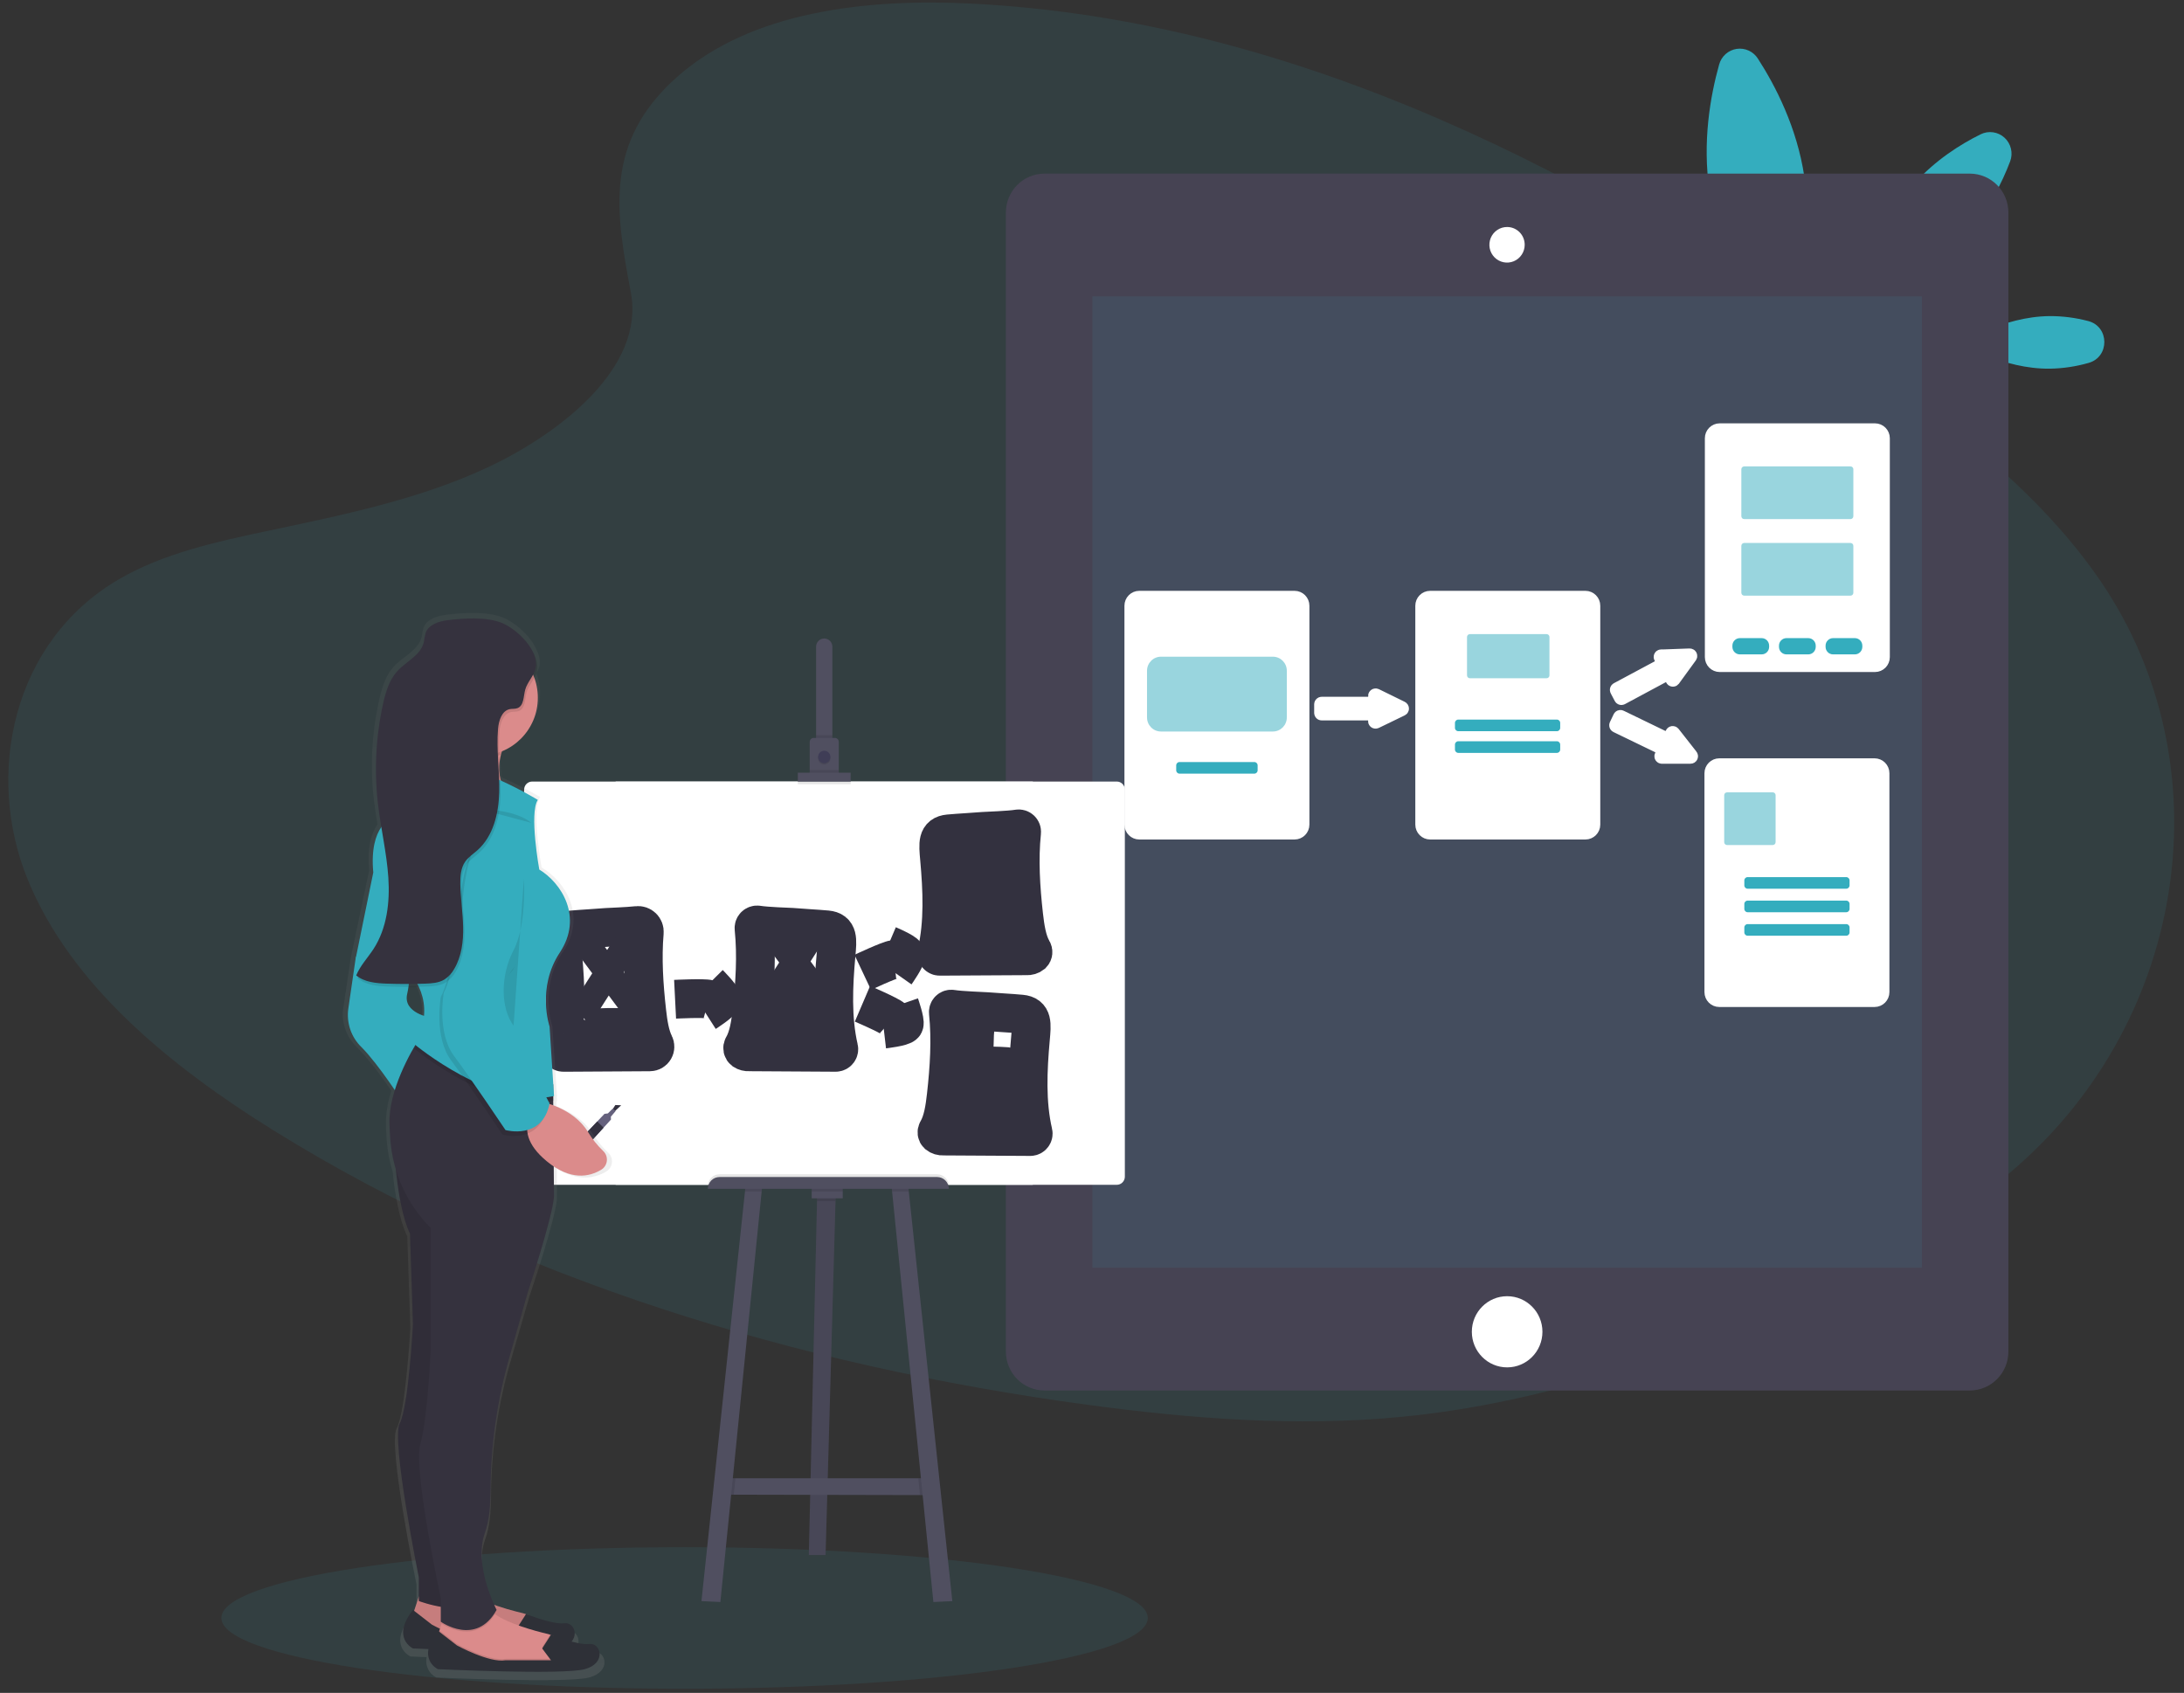 <svg width="169" height="131" viewBox="0 0 169 131" fill="none" xmlns="http://www.w3.org/2000/svg">
<rect x="0" y="0" width="169" height="131" fill="#333333" stroke="none"/>
<path opacity="0.1" d="M52.974 130.679C72.77 130.679 88.819 128.227 88.819 125.202C88.819 122.178 72.77 119.726 52.974 119.726C33.178 119.726 17.129 122.178 17.129 125.202C17.129 128.227 33.178 130.679 52.974 130.679Z" fill="#34ADBE"/>
<path opacity="0.1" d="M52.395 5.954C58.08 0.903 67.006 -0.131 75.131 0.277C100.65 1.542 123.682 13.815 143.612 27.7C150.826 32.728 157.929 38.144 162.611 45.068C172.143 59.158 169.315 78.68 156.06 90.288C151.551 94.243 146.084 97.266 140.473 99.95C130.494 104.722 119.727 108.553 108.401 109.644C100.325 110.421 92.15 109.788 84.121 108.703C61.687 105.673 39.667 98.967 21.212 87.501C13.118 82.477 5.489 76.218 2.152 68.081C-1.185 59.943 0.944 49.632 9.216 44.817C12.635 42.824 16.722 41.926 20.723 41.079C26.609 39.836 32.598 38.61 37.913 36.083C43.402 33.471 49.903 28.421 48.816 22.643C47.649 16.441 46.711 10.996 52.395 5.954Z" fill="#34ADBE"/>
<path d="M139.62 13.656C140.64 20.435 137.801 26.491 137.801 26.491C137.801 26.491 133.308 21.557 132.285 14.778C131.713 10.975 132.355 7.403 133.028 4.996C133.113 4.684 133.286 4.403 133.526 4.187C133.766 3.972 134.063 3.832 134.381 3.783C134.699 3.735 135.024 3.781 135.317 3.915C135.609 4.049 135.857 4.266 136.03 4.54C137.383 6.633 139.048 9.854 139.62 13.656Z" fill="#34ADBE"/>
<path d="M158.591 24.461C159.602 24.456 160.609 24.585 161.587 24.843C163.234 25.269 163.259 27.619 161.622 28.082C160.65 28.361 159.646 28.511 158.635 28.529C154.933 28.57 151.91 26.568 151.91 26.568C151.91 26.568 154.889 24.502 158.591 24.461Z" fill="#34ADBE"/>
<path d="M148.181 14.154C144.735 17.971 144.006 22.959 144.006 22.959C144.006 22.959 148.863 21.758 152.307 17.939C153.904 16.17 154.918 14.149 155.546 12.491C155.665 12.177 155.687 11.835 155.61 11.508C155.533 11.181 155.36 10.885 155.114 10.658C154.868 10.432 154.56 10.285 154.23 10.238C153.9 10.19 153.563 10.244 153.264 10.392C151.676 11.178 149.777 12.385 148.181 14.154Z" fill="#34ADBE"/>
<path d="M152.423 13.435H80.824C79.174 13.435 77.836 14.783 77.836 16.447V104.588C77.836 106.252 79.174 107.6 80.824 107.6H152.423C154.074 107.6 155.411 106.252 155.411 104.588V16.447C155.411 14.783 154.074 13.435 152.423 13.435Z" fill="#464353"/>
<path opacity="0.1" d="M148.719 22.934H84.528V98.101H148.719V22.934Z" fill="#34ADBE"/>
<path d="M116.624 105.811C118.132 105.811 119.355 104.578 119.355 103.057C119.355 101.537 118.132 100.304 116.624 100.304C115.115 100.304 113.892 101.537 113.892 103.057C113.892 104.578 115.115 105.811 116.624 105.811Z" fill="white"/>
<path d="M116.624 20.243C116.368 20.243 116.119 20.167 115.907 20.024C115.695 19.881 115.529 19.678 115.431 19.44C115.334 19.202 115.308 18.941 115.358 18.689C115.408 18.436 115.531 18.204 115.711 18.023C115.892 17.841 116.122 17.717 116.372 17.667C116.622 17.616 116.882 17.642 117.117 17.741C117.353 17.839 117.555 18.006 117.697 18.22C117.838 18.434 117.914 18.685 117.914 18.942C117.913 19.287 117.777 19.617 117.535 19.861C117.293 20.105 116.966 20.242 116.624 20.243Z" fill="white"/>
<path d="M116.624 17.719C116.864 17.719 117.099 17.79 117.299 17.925C117.498 18.059 117.654 18.251 117.746 18.475C117.838 18.698 117.862 18.945 117.815 19.182C117.768 19.42 117.653 19.638 117.483 19.809C117.313 19.98 117.096 20.097 116.861 20.144C116.625 20.192 116.381 20.167 116.159 20.075C115.937 19.982 115.747 19.825 115.613 19.624C115.48 19.422 115.409 19.185 115.409 18.943C115.409 18.619 115.537 18.307 115.765 18.078C115.993 17.848 116.301 17.719 116.624 17.719ZM116.624 17.566C116.353 17.565 116.088 17.644 115.863 17.795C115.637 17.945 115.461 18.16 115.356 18.411C115.252 18.663 115.224 18.94 115.275 19.207C115.327 19.475 115.457 19.721 115.648 19.914C115.838 20.107 116.082 20.239 116.347 20.293C116.612 20.347 116.887 20.32 117.137 20.216C117.387 20.112 117.601 19.936 117.751 19.709C117.902 19.482 117.982 19.216 117.982 18.943C117.983 18.763 117.948 18.584 117.881 18.417C117.813 18.25 117.713 18.098 117.587 17.97C117.46 17.842 117.31 17.741 117.145 17.671C116.98 17.602 116.803 17.566 116.624 17.566Z" fill="white"/>
<path d="M100.174 46.22H88.159C87.801 46.22 87.51 46.513 87.51 46.874V63.809C87.51 64.171 87.801 64.463 88.159 64.463H100.174C100.533 64.463 100.823 64.171 100.823 63.809V46.874C100.823 46.513 100.533 46.22 100.174 46.22Z" fill="white" stroke="white" stroke-miterlimit="10"/>
<path opacity="0.5" d="M98.498 50.817H89.836C89.241 50.817 88.758 51.304 88.758 51.904V55.52C88.758 56.12 89.241 56.606 89.836 56.606H98.498C99.093 56.606 99.575 56.12 99.575 55.52V51.904C99.575 51.304 99.093 50.817 98.498 50.817Z" fill="#34ADBE"/>
<path d="M97.062 58.968H91.271C91.13 58.968 91.016 59.083 91.016 59.225V59.61C91.016 59.752 91.13 59.867 91.271 59.867H97.062C97.203 59.867 97.317 59.752 97.317 59.61V59.225C97.317 59.083 97.203 58.968 97.062 58.968Z" fill="#34ADBE"/>
<path d="M122.682 46.22H110.667C110.308 46.22 110.018 46.513 110.018 46.874V63.809C110.018 64.171 110.308 64.463 110.667 64.463H122.682C123.04 64.463 123.331 64.171 123.331 63.809V46.874C123.331 46.513 123.04 46.22 122.682 46.22Z" fill="white" stroke="white" stroke-miterlimit="10"/>
<path opacity="0.5" d="M119.678 49.07H113.74C113.618 49.07 113.519 49.17 113.519 49.292V52.262C113.519 52.385 113.618 52.484 113.74 52.484H119.678C119.8 52.484 119.899 52.385 119.899 52.262V49.292C119.899 49.17 119.8 49.07 119.678 49.07Z" fill="#34ADBE"/>
<path d="M120.475 55.683H112.841C112.701 55.683 112.586 55.798 112.586 55.94V56.325C112.586 56.467 112.701 56.582 112.841 56.582H120.475C120.616 56.582 120.73 56.467 120.73 56.325V55.94C120.73 55.798 120.616 55.683 120.475 55.683Z" fill="#34ADBE"/>
<path d="M120.475 57.36H112.841C112.701 57.36 112.586 57.475 112.586 57.617V58.002C112.586 58.144 112.701 58.26 112.841 58.26H120.475C120.616 58.26 120.73 58.144 120.73 58.002V57.617C120.73 57.475 120.616 57.36 120.475 57.36Z" fill="#34ADBE"/>
<path d="M145.088 33.259H133.073C132.715 33.259 132.424 33.552 132.424 33.913V50.848C132.424 51.21 132.715 51.503 133.073 51.503H145.088C145.447 51.503 145.737 51.21 145.737 50.848V33.913C145.737 33.552 145.447 33.259 145.088 33.259Z" fill="white" stroke="white" stroke-miterlimit="10"/>
<path opacity="0.5" d="M143.194 36.091H134.967C134.845 36.091 134.747 36.19 134.747 36.313V39.946C134.747 40.069 134.845 40.168 134.967 40.168H143.194C143.316 40.168 143.414 40.069 143.414 39.946V36.313C143.414 36.19 143.316 36.091 143.194 36.091Z" fill="#34ADBE"/>
<path opacity="0.5" d="M143.194 42.016H134.967C134.845 42.016 134.747 42.115 134.747 42.238V45.871C134.747 45.993 134.845 46.093 134.967 46.093H143.194C143.316 46.093 143.414 45.993 143.414 45.871V42.238C143.414 42.115 143.316 42.016 143.194 42.016Z" fill="#34ADBE"/>
<path d="M136.319 49.38H134.632C134.313 49.38 134.054 49.641 134.054 49.963V50.055C134.054 50.377 134.313 50.638 134.632 50.638H136.319C136.639 50.638 136.897 50.377 136.897 50.055V49.963C136.897 49.641 136.639 49.38 136.319 49.38Z" fill="#34ADBE"/>
<path d="M139.925 49.38H138.238C137.918 49.38 137.659 49.641 137.659 49.963V50.055C137.659 50.377 137.918 50.638 138.238 50.638H139.925C140.244 50.638 140.503 50.377 140.503 50.055V49.963C140.503 49.641 140.244 49.38 139.925 49.38Z" fill="#34ADBE"/>
<path d="M143.531 49.38H141.843C141.524 49.38 141.265 49.641 141.265 49.963V50.055C141.265 50.377 141.524 50.638 141.843 50.638H143.531C143.85 50.638 144.109 50.377 144.109 50.055V49.963C144.109 49.641 143.85 49.38 143.531 49.38Z" fill="#34ADBE"/>
<path d="M145.056 59.181H133.041C132.683 59.181 132.392 59.474 132.392 59.835V76.77C132.392 77.132 132.683 77.424 133.041 77.424H145.056C145.415 77.424 145.705 77.132 145.705 76.77V59.835C145.705 59.474 145.415 59.181 145.056 59.181Z" fill="white" stroke="white" stroke-miterlimit="10"/>
<path opacity="0.5" d="M137.178 61.313H133.64C133.519 61.313 133.42 61.413 133.42 61.536V65.168C133.42 65.291 133.519 65.391 133.64 65.391H137.178C137.3 65.391 137.398 65.291 137.398 65.168V61.536C137.398 61.413 137.3 61.313 137.178 61.313Z" fill="#34ADBE"/>
<path d="M142.866 67.873H135.233C135.092 67.873 134.978 67.988 134.978 68.13V68.515C134.978 68.657 135.092 68.772 135.233 68.772H142.866C143.007 68.772 143.121 68.657 143.121 68.515V68.13C143.121 67.988 143.007 67.873 142.866 67.873Z" fill="#34ADBE"/>
<path d="M142.866 69.691H135.233C135.092 69.691 134.978 69.806 134.978 69.948V70.333C134.978 70.475 135.092 70.591 135.233 70.591H142.866C143.007 70.591 143.121 70.475 143.121 70.333V69.948C143.121 69.806 143.007 69.691 142.866 69.691Z" fill="#34ADBE"/>
<path d="M142.866 71.51H135.233C135.092 71.51 134.978 71.625 134.978 71.767V72.152C134.978 72.294 135.092 72.409 135.233 72.409H142.866C143.007 72.409 143.121 72.294 143.121 72.152V71.767C143.121 71.625 143.007 71.51 142.866 71.51Z" fill="#34ADBE"/>
<path d="M108.483 54.906L108.279 55.005L106.628 55.805L106.477 55.877C106.467 55.882 106.456 55.884 106.445 55.885C106.434 55.885 106.423 55.883 106.412 55.879C106.402 55.875 106.393 55.868 106.385 55.86C106.377 55.852 106.371 55.843 106.367 55.833C106.365 55.823 106.365 55.812 106.367 55.802V55.329C106.367 55.308 106.358 55.287 106.343 55.272C106.328 55.257 106.308 55.248 106.287 55.248H102.274C102.252 55.248 102.232 55.24 102.217 55.225C102.201 55.21 102.193 55.189 102.192 55.168V54.5C102.193 54.478 102.201 54.458 102.217 54.443C102.232 54.428 102.252 54.419 102.274 54.419H106.291C106.313 54.419 106.333 54.41 106.348 54.395C106.363 54.379 106.371 54.359 106.371 54.337V53.853C106.37 53.843 106.37 53.833 106.371 53.823C106.375 53.813 106.382 53.803 106.39 53.796C106.398 53.788 106.407 53.782 106.417 53.778C106.428 53.774 106.439 53.772 106.45 53.773C106.461 53.773 106.471 53.776 106.481 53.78L106.632 53.852L108.279 54.66L108.483 54.76C108.496 54.767 108.508 54.777 108.516 54.79C108.524 54.803 108.529 54.818 108.529 54.833C108.529 54.849 108.524 54.864 108.516 54.876C108.508 54.889 108.496 54.9 108.483 54.906Z" fill="white" stroke="white" stroke-miterlimit="10"/>
<path d="M130.824 50.804L130.691 50.988L129.611 52.473L129.516 52.605C129.509 52.614 129.5 52.621 129.491 52.627C129.481 52.632 129.471 52.636 129.46 52.637C129.449 52.638 129.438 52.637 129.427 52.634C129.416 52.631 129.407 52.626 129.398 52.619C129.39 52.612 129.384 52.604 129.38 52.594L129.16 52.178C129.149 52.158 129.132 52.144 129.111 52.138C129.091 52.131 129.069 52.133 129.049 52.143L125.503 54.046C125.493 54.051 125.483 54.054 125.473 54.055C125.462 54.056 125.451 54.055 125.441 54.052C125.431 54.049 125.422 54.044 125.414 54.037C125.406 54.03 125.399 54.022 125.394 54.012L125.083 53.421C125.078 53.411 125.075 53.401 125.074 53.39C125.073 53.38 125.074 53.369 125.077 53.359C125.08 53.349 125.085 53.339 125.092 53.331C125.099 53.323 125.107 53.316 125.116 53.311L128.663 51.411C128.672 51.406 128.681 51.399 128.687 51.391C128.694 51.383 128.699 51.373 128.702 51.363C128.705 51.353 128.706 51.342 128.705 51.332C128.704 51.321 128.701 51.311 128.696 51.301L128.471 50.874C128.466 50.865 128.462 50.855 128.462 50.845C128.461 50.834 128.462 50.822 128.465 50.812C128.468 50.801 128.473 50.791 128.481 50.783C128.488 50.774 128.497 50.767 128.507 50.763C128.517 50.758 128.528 50.755 128.539 50.755H128.701L130.53 50.688L130.756 50.681C130.771 50.681 130.785 50.684 130.797 50.692C130.809 50.699 130.819 50.71 130.826 50.722C130.833 50.735 130.837 50.749 130.836 50.763C130.836 50.778 130.832 50.792 130.824 50.804Z" fill="white" stroke="white" stroke-miterlimit="10"/>
<path d="M130.812 58.601H130.587H128.76H128.598C128.587 58.601 128.576 58.599 128.566 58.595C128.556 58.59 128.547 58.584 128.539 58.575C128.532 58.567 128.526 58.558 128.522 58.547C128.519 58.537 128.517 58.526 128.518 58.514C128.518 58.504 128.521 58.495 128.526 58.486L128.728 58.058C128.732 58.048 128.735 58.038 128.736 58.028C128.736 58.017 128.735 58.006 128.731 57.996C128.728 57.986 128.722 57.977 128.715 57.969C128.708 57.961 128.7 57.955 128.69 57.95L125.068 56.197C125.049 56.188 125.034 56.171 125.027 56.151C125.02 56.13 125.021 56.108 125.03 56.088L125.317 55.487C125.321 55.477 125.328 55.468 125.335 55.461C125.343 55.454 125.352 55.449 125.362 55.445C125.372 55.441 125.383 55.44 125.394 55.441C125.404 55.441 125.415 55.444 125.424 55.449L129.046 57.203C129.066 57.212 129.088 57.213 129.108 57.206C129.128 57.199 129.145 57.184 129.155 57.165L129.363 56.728C129.369 56.716 129.378 56.705 129.389 56.697C129.4 56.689 129.413 56.684 129.426 56.682C129.44 56.681 129.453 56.683 129.466 56.688C129.478 56.694 129.489 56.702 129.498 56.713L129.599 56.84L130.735 58.288L130.876 58.467C130.886 58.479 130.893 58.494 130.895 58.51C130.897 58.525 130.894 58.541 130.888 58.555C130.881 58.57 130.87 58.582 130.857 58.59C130.843 58.598 130.828 58.602 130.812 58.601Z" fill="white" stroke="white" stroke-miterlimit="10"/>
<path d="M64.665 92.49L64.653 92.936L63.883 120.331H62.588L63.223 92.936L63.235 92.422L64.665 92.49Z" fill="#504F60"/>
<path opacity="0.1" d="M64.665 92.49L64.653 92.936L63.883 120.331H62.588L63.223 92.936L63.235 92.422L64.665 92.49Z" fill="black"/>
<path d="M72.158 115.696L71.189 115.693L56.783 115.662L56.017 115.661L56.424 114.391H72.055L72.158 115.696Z" fill="#504F60"/>
<path opacity="0.1" d="M64.665 92.49L64.653 92.936H63.223L63.235 92.422L64.665 92.49Z" fill="black"/>
<path d="M65.211 91.82H62.81V92.73H65.211V91.82Z" fill="#504F60"/>
<path opacity="0.1" d="M56.912 114.391L56.783 115.662L56.017 115.661L56.424 114.391H56.912Z" fill="black"/>
<path d="M58.979 91.804L58.938 92.198L55.743 123.968L54.279 123.899L57.647 92.198L57.684 91.837L58.979 91.804Z" fill="#504F60"/>
<path opacity="0.1" d="M72.158 115.696L71.189 115.693L71.058 114.391H72.055L72.158 115.696Z" fill="black"/>
<path d="M73.692 123.899L72.226 123.968L69.031 92.198L68.992 91.804L70.285 91.837L70.323 92.198L73.692 123.899Z" fill="#504F60"/>
<path d="M79.923 60.478H47.639V91.683H79.923V60.478Z" fill="white"/>
<path d="M86.419 60.478H41.181C40.836 60.478 40.557 60.76 40.557 61.107V91.054C40.557 91.401 40.836 91.683 41.181 91.683H86.419C86.763 91.683 87.042 91.401 87.042 91.054V61.107C87.042 60.76 86.763 60.478 86.419 60.478Z" fill="white"/>
<path d="M64.409 50.043V57.578H63.151V50.043C63.151 49.874 63.217 49.713 63.335 49.594C63.453 49.475 63.613 49.408 63.78 49.408C63.947 49.408 64.107 49.475 64.225 49.594C64.343 49.713 64.409 49.874 64.409 50.043Z" fill="#504F60"/>
<path opacity="0.1" d="M64.411 56.893H63.151V57.579H64.411V56.893Z" fill="black"/>
<path d="M64.905 57.406V59.895H62.657V57.406C62.657 57.325 62.689 57.248 62.746 57.191C62.802 57.134 62.879 57.102 62.959 57.102H64.594C64.634 57.1 64.674 57.107 64.712 57.122C64.75 57.137 64.784 57.159 64.813 57.188C64.842 57.216 64.865 57.25 64.881 57.287C64.897 57.325 64.905 57.365 64.905 57.406Z" fill="#504F60"/>
<path opacity="0.1" d="M63.78 59.157C64.044 59.157 64.257 58.942 64.257 58.676C64.257 58.41 64.044 58.195 63.78 58.195C63.517 58.195 63.303 58.41 63.303 58.676C63.303 58.942 63.517 59.157 63.78 59.157Z" fill="black"/>
<path d="M63.78 59.054C64.044 59.054 64.257 58.839 64.257 58.574C64.257 58.308 64.044 58.093 63.78 58.093C63.517 58.093 63.303 58.308 63.303 58.574C63.303 58.839 63.517 59.054 63.78 59.054Z" fill="#3F3D56"/>
<path opacity="0.1" d="M64.905 59.586H62.657V59.895H64.905V59.586Z" fill="black"/>
<path opacity="0.1" d="M65.824 60H61.737V60.686H65.824V60Z" fill="black"/>
<path d="M65.824 59.793H61.737V60.479H65.824V59.793Z" fill="#504F60"/>
<path opacity="0.1" d="M55.675 90.87H72.516C72.756 90.87 72.986 90.966 73.156 91.138C73.326 91.309 73.421 91.541 73.421 91.783H54.773C54.773 91.541 54.868 91.31 55.037 91.138C55.206 90.967 55.436 90.871 55.675 90.87Z" fill="black"/>
<path opacity="0.1" d="M57.684 91.837L58.979 91.804L58.938 92.198H57.647L57.684 91.837Z" fill="black"/>
<path opacity="0.1" d="M65.211 91.82H62.81V92.198H65.211V91.82Z" fill="black"/>
<path opacity="0.1" d="M70.323 92.198H69.031L68.992 91.804L70.285 91.837L70.323 92.198Z" fill="black"/>
<path d="M55.675 91.081H72.516C72.756 91.081 72.986 91.177 73.156 91.348C73.326 91.52 73.421 91.752 73.421 91.994H54.773C54.773 91.752 54.868 91.52 55.038 91.348C55.208 91.177 55.438 91.081 55.679 91.081H55.675Z" fill="#504F60"/>
<path d="M78.796 64.142C78.83 64.137 78.865 64.14 78.898 64.15C78.931 64.161 78.961 64.179 78.986 64.203C79.011 64.227 79.03 64.257 79.042 64.289C79.054 64.322 79.058 64.357 79.054 64.392C78.835 66.522 78.975 68.703 79.212 70.829C79.323 71.801 79.472 72.829 79.899 73.55C79.926 73.594 79.938 73.646 79.933 73.697C79.927 73.748 79.905 73.796 79.869 73.833C79.75 73.927 79.6 73.972 79.449 73.96L72.713 73.998C72.679 73.998 72.645 73.99 72.615 73.975C72.584 73.96 72.557 73.939 72.535 73.912C72.514 73.885 72.499 73.853 72.492 73.82C72.485 73.786 72.485 73.751 72.493 73.718C73.035 71.39 72.919 68.849 72.701 66.435C72.594 65.247 72.532 64.609 73.412 64.526C74.318 64.444 75.223 64.406 76.129 64.329C76.346 64.311 78.088 64.26 78.796 64.142Z" fill="white" stroke="#33313F" stroke-width="3" stroke-miterlimit="10"/>
<path d="M73.642 78.092C73.608 78.086 73.573 78.089 73.54 78.099C73.507 78.11 73.476 78.128 73.451 78.152C73.427 78.176 73.407 78.206 73.396 78.239C73.384 78.271 73.38 78.306 73.384 78.341C73.603 80.471 73.462 82.653 73.224 84.778C73.115 85.75 72.966 86.778 72.538 87.501C72.511 87.544 72.499 87.596 72.505 87.647C72.51 87.698 72.533 87.746 72.569 87.782C72.688 87.876 72.838 87.921 72.988 87.909L79.724 87.948C79.758 87.948 79.792 87.94 79.823 87.925C79.853 87.91 79.88 87.888 79.901 87.861C79.922 87.834 79.937 87.802 79.945 87.769C79.952 87.735 79.952 87.7 79.944 87.667C79.403 85.339 79.519 82.799 79.736 80.384C79.843 79.196 79.905 78.559 79.025 78.475C78.145 78.391 77.214 78.355 76.309 78.279C76.091 78.26 74.35 78.209 73.642 78.092Z" fill="white" stroke="#33313F" stroke-width="3" stroke-miterlimit="10"/>
<path d="M75.62 82.01C76.403 81.973 77.187 81.983 77.969 82.039C78.019 82.044 78.067 82.066 78.103 82.102C78.139 82.138 78.162 82.186 78.168 82.237L78.242 82.859C78.246 82.873 78.246 82.888 78.243 82.902C78.24 82.916 78.233 82.929 78.224 82.94C78.207 82.952 78.187 82.957 78.166 82.955C77.837 82.964 77.508 82.926 77.181 82.955C76.977 82.972 76.775 83.011 76.577 83.034C76.243 83.064 75.907 83.07 75.572 83.052C75.1 83.061 74.629 83.002 74.173 82.879C74.173 82.879 74.2 82.363 74.2 82.314C74.2 82.074 74.192 82.053 74.439 82.047L75.62 82.01Z" stroke="#33313F" stroke-width="2" stroke-miterlimit="10" stroke-linecap="round"/>
<path d="M75.62 84.816C76.403 84.853 77.187 84.843 77.969 84.786C78.019 84.781 78.067 84.758 78.103 84.722C78.139 84.686 78.162 84.639 78.168 84.588L78.242 83.967C78.246 83.953 78.246 83.938 78.243 83.924C78.24 83.91 78.233 83.896 78.224 83.885C78.207 83.873 78.187 83.868 78.166 83.87C77.837 83.861 77.508 83.9 77.181 83.87C76.977 83.855 76.775 83.815 76.577 83.792C76.243 83.762 75.907 83.756 75.572 83.774C75.1 83.766 74.629 83.824 74.173 83.947C74.173 83.947 74.2 84.462 74.2 84.512C74.2 84.752 74.192 84.772 74.439 84.779L75.62 84.816Z" stroke="#33313F" stroke-width="2" stroke-miterlimit="10" stroke-linecap="round"/>
<path d="M75.62 85.915C76.403 85.878 77.187 85.888 77.969 85.946C78.019 85.951 78.067 85.973 78.103 86.009C78.139 86.045 78.162 86.093 78.168 86.144L78.242 86.764C78.246 86.778 78.246 86.793 78.243 86.808C78.24 86.822 78.233 86.835 78.224 86.846C78.207 86.858 78.187 86.864 78.166 86.862C77.837 86.871 77.508 86.831 77.181 86.862C76.977 86.877 76.775 86.918 76.577 86.941C76.243 86.97 75.907 86.975 75.572 86.957C75.1 86.966 74.629 86.908 74.173 86.786C74.173 86.786 74.2 86.27 74.2 86.22C74.2 85.979 74.192 85.96 74.439 85.953L75.62 85.915Z" stroke="#33313F" stroke-width="2" stroke-miterlimit="10" stroke-linecap="round"/>
<path d="M76.612 72.894C76.681 73.061 76.704 73.244 76.678 73.423C76.678 73.437 76.675 73.452 76.668 73.464C76.659 73.472 76.649 73.478 76.638 73.482C76.627 73.486 76.616 73.488 76.604 73.487L75.171 73.543C75.171 73.543 75.251 73.117 75.261 73.087C75.311 72.913 75.436 72.959 75.598 72.95L76.612 72.894Z" fill="white" stroke="#33313F" stroke-width="2" stroke-miterlimit="10" stroke-linecap="round"/>
<path d="M78.778 72.894C78.846 73.061 78.869 73.244 78.843 73.423C78.843 73.437 78.84 73.451 78.834 73.464C78.825 73.472 78.815 73.478 78.804 73.482C78.793 73.486 78.782 73.488 78.77 73.487L77.335 73.543C77.335 73.543 77.416 73.117 77.427 73.087C77.475 72.913 77.6 72.959 77.763 72.95L78.778 72.894Z" fill="white" stroke="#33313F" stroke-width="2" stroke-miterlimit="10" stroke-linecap="round"/>
<path d="M77.913 65.631L78.106 67.305C78.112 67.365 78.107 67.427 78.09 67.485C78.072 67.543 78.043 67.597 78.005 67.644C77.967 67.691 77.919 67.73 77.866 67.758C77.813 67.786 77.754 67.803 77.694 67.808C76.469 67.906 75.238 67.898 74.014 67.784C73.906 67.773 73.804 67.724 73.729 67.644C73.654 67.564 73.61 67.459 73.605 67.349C73.582 67.051 73.539 66.754 73.476 66.462C73.426 66.158 73.371 65.864 73.728 65.774C74.084 65.685 74.571 65.749 74.961 65.741C75.428 65.732 75.893 65.719 76.357 65.701C76.487 65.701 77.913 65.624 77.913 65.631Z" stroke="#33313F" stroke-width="3" stroke-miterlimit="10"/>
<path d="M77.913 71.675L78.103 70.002C78.109 69.942 78.104 69.88 78.087 69.822C78.069 69.764 78.04 69.71 78.002 69.663C77.964 69.616 77.916 69.577 77.863 69.549C77.809 69.521 77.751 69.504 77.691 69.498C76.466 69.401 75.235 69.409 74.011 69.521C73.902 69.532 73.801 69.582 73.726 69.662C73.65 69.743 73.607 69.847 73.602 69.958C73.579 70.256 73.536 70.552 73.473 70.845C73.423 71.149 73.368 71.443 73.725 71.532C74.081 71.622 74.568 71.558 74.958 71.566C75.424 71.575 75.889 71.587 76.354 71.605C76.487 71.61 77.913 71.688 77.913 71.675Z" stroke="#33313F" stroke-width="3" stroke-miterlimit="10"/>
<path d="M75.974 79.218C75.923 79.775 75.891 80.333 75.878 80.892C75.324 80.887 74.772 80.823 74.232 80.702C74.189 80.7 74.148 80.688 74.11 80.668C74.072 80.648 74.039 80.62 74.013 80.586C73.988 80.552 73.97 80.512 73.961 80.47C73.952 80.428 73.952 80.385 73.962 80.343C73.951 79.996 73.77 79.221 74.254 79.173C74.399 79.157 75.972 79.246 75.974 79.218Z" stroke="#33313F" stroke-width="2" stroke-miterlimit="10" stroke-linecap="round"/>
<path d="M49.325 71.618C49.396 71.61 49.468 71.619 49.535 71.642C49.602 71.666 49.664 71.704 49.715 71.755C49.765 71.805 49.804 71.867 49.829 71.934C49.853 72.002 49.863 72.074 49.856 72.146C49.682 74.171 49.82 76.244 50.046 78.263C50.147 79.161 50.282 80.106 50.638 80.813C50.669 80.874 50.684 80.941 50.681 81.01C50.679 81.078 50.659 81.144 50.624 81.203C50.589 81.261 50.54 81.309 50.481 81.343C50.422 81.376 50.355 81.394 50.288 81.394L43.605 81.434C43.565 81.434 43.525 81.425 43.489 81.408C43.453 81.391 43.421 81.366 43.396 81.334C43.371 81.303 43.353 81.266 43.344 81.227C43.335 81.188 43.335 81.147 43.343 81.108C43.873 78.793 43.757 76.264 43.541 73.87C43.432 72.681 43.372 72.044 44.251 71.96C45.156 71.88 46.062 71.842 46.96 71.764C47.151 71.749 48.522 71.706 49.325 71.618Z" fill="white" stroke="#33313F" stroke-width="3" stroke-miterlimit="10" stroke-linecap="round"/>
<path d="M58.622 71.578C58.585 71.572 58.548 71.575 58.512 71.587C58.477 71.598 58.445 71.617 58.418 71.643C58.392 71.669 58.371 71.701 58.359 71.736C58.347 71.771 58.343 71.809 58.347 71.846C58.563 73.965 58.422 76.144 58.185 78.261C58.077 79.233 57.927 80.257 57.502 80.98C57.472 81.031 57.462 81.091 57.474 81.15C57.485 81.208 57.518 81.259 57.565 81.295C57.679 81.368 57.814 81.402 57.948 81.392L64.666 81.432C64.703 81.432 64.739 81.423 64.772 81.407C64.806 81.391 64.835 81.367 64.857 81.337C64.88 81.308 64.895 81.274 64.903 81.237C64.91 81.201 64.909 81.163 64.9 81.127C64.364 78.804 64.479 76.267 64.696 73.863C64.803 72.675 64.865 72.037 63.987 71.954C63.081 71.873 62.176 71.835 61.27 71.757C61.048 71.744 59.343 71.694 58.622 71.578Z" fill="white" stroke="#33313F" stroke-width="3" stroke-miterlimit="10"/>
<path d="M45.324 72.962L48.74 77.556" stroke="#33313F" stroke-width="2" stroke-miterlimit="10" stroke-linecap="round"/>
<path d="M48.741 72.618L45.437 77.786" stroke="#33313F" stroke-width="2" stroke-miterlimit="10" stroke-linecap="round"/>
<path d="M60.572 73.179L62.432 75.681" stroke="#33313F" stroke-width="2" stroke-miterlimit="10" stroke-linecap="round"/>
<path d="M62.432 72.99L60.633 75.806" stroke="#33313F" stroke-width="2" stroke-miterlimit="10" stroke-linecap="round"/>
<path d="M46.453 79.025C47.236 78.988 48.02 78.998 48.802 79.054C48.853 79.059 48.9 79.082 48.936 79.118C48.972 79.153 48.995 79.201 49.002 79.251L49.074 79.874C49.078 79.888 49.078 79.903 49.075 79.917C49.072 79.931 49.066 79.944 49.057 79.956C49.04 79.966 49.02 79.972 49 79.971C48.671 79.98 48.341 79.941 48.013 79.971C47.809 79.986 47.609 80.026 47.409 80.049C47.075 80.078 46.739 80.084 46.404 80.067C45.933 80.075 45.462 80.017 45.007 79.894C44.998 79.894 45.034 79.379 45.034 79.329C45.034 79.089 45.025 79.069 45.271 79.061L46.453 79.025Z" stroke="#33313F" stroke-width="2" stroke-miterlimit="10" stroke-linecap="round"/>
<path d="M60.808 76.727C61.592 76.69 62.376 76.7 63.158 76.757C63.209 76.762 63.257 76.785 63.293 76.821C63.329 76.857 63.352 76.904 63.358 76.955L63.43 77.576C63.434 77.59 63.434 77.605 63.431 77.619C63.428 77.633 63.422 77.646 63.413 77.658C63.397 77.67 63.376 77.675 63.356 77.673C63.027 77.682 62.697 77.643 62.369 77.673C62.165 77.688 61.965 77.729 61.765 77.751C61.431 77.781 61.095 77.787 60.76 77.769C60.288 77.777 59.817 77.719 59.361 77.596C59.353 77.596 59.388 77.081 59.388 77.031C59.388 76.791 59.381 76.771 59.627 76.763L60.808 76.727Z" stroke="#33313F" stroke-width="2" stroke-miterlimit="10" stroke-linecap="round"/>
<path d="M62.005 78.451C61.223 78.415 60.438 78.424 59.657 78.48C59.606 78.485 59.559 78.508 59.522 78.544C59.486 78.58 59.463 78.627 59.458 78.678L59.388 79.299C59.384 79.313 59.383 79.328 59.386 79.342C59.389 79.356 59.395 79.37 59.405 79.381C59.421 79.393 59.442 79.398 59.462 79.396C59.791 79.405 60.12 79.367 60.449 79.396C60.653 79.412 60.854 79.453 61.053 79.475C61.387 79.504 61.723 79.51 62.058 79.494C62.53 79.502 63.001 79.444 63.457 79.32C63.465 79.32 63.43 78.805 63.43 78.756C63.43 78.514 63.439 78.494 63.193 78.488L62.005 78.451Z" stroke="#33313F" stroke-width="2" stroke-miterlimit="10" stroke-linecap="round"/>
<path d="M52.239 77.325C52.239 77.325 54.459 77.213 54.858 77.325" stroke="#33313F" stroke-width="3" stroke-miterlimit="10"/>
<path d="M54.861 76.12C54.861 76.12 55.828 77.095 55.828 77.325C55.828 77.555 54.575 78.358 54.575 78.358" stroke="#33313F" stroke-width="3" stroke-miterlimit="10"/>
<path d="M66.76 75.243C66.76 75.243 68.771 74.294 69.183 74.248" stroke="#33313F" stroke-width="3" stroke-miterlimit="10"/>
<path d="M68.734 73.133C68.734 73.133 69.994 73.668 70.08 73.88C70.166 74.091 69.307 75.313 69.307 75.313" stroke="#33313F" stroke-width="3" stroke-miterlimit="10"/>
<path d="M66.738 77.675C66.738 77.675 68.783 78.55 69.093 78.829" stroke="#33313F" stroke-width="3" stroke-miterlimit="10"/>
<path d="M69.615 77.746C69.615 77.746 70.068 79.05 69.962 79.257C69.856 79.464 68.388 79.634 68.388 79.634" stroke="#33313F" stroke-width="3" stroke-miterlimit="10"/>
<path d="M74.675 72.894C74.744 73.061 74.766 73.244 74.74 73.423C74.741 73.437 74.738 73.451 74.731 73.464C74.723 73.472 74.713 73.478 74.702 73.482C74.691 73.486 74.68 73.488 74.668 73.487L73.233 73.543C73.233 73.543 73.314 73.117 73.325 73.087C73.373 72.913 73.5 72.959 73.661 72.95L74.675 72.894Z" fill="white" stroke="#33313F" stroke-width="2" stroke-miterlimit="10" stroke-linecap="round"/>
<path d="M47.562 86.004L48.069 85.528L47.616 85.51L47.379 85.876L47.562 86.004Z" fill="#33313F"/>
<path d="M43.914 89.339L44.451 88.644L44.57 88.519L46.215 86.782L46.775 86.192L47.038 86.159L47.415 85.782L47.637 85.978L47.27 86.41L47.276 86.637L46.705 87.263L45.09 89.03L44.985 89.143L44.337 89.748L43.914 89.339Z" fill="#65617D"/>
<path d="M44.571 88.52L46.216 86.782L46.705 87.263L45.09 89.031L44.571 88.52Z" fill="#33313F"/>
<path d="M47.053 89.189C46.575 88.74 46.159 88.229 45.817 87.668C45.093 86.53 43.882 85.915 43.052 85.609V85.24L43.103 85.229L43.081 84.885H43.103L43.045 83.972V83.965L42.746 79.436C42.746 79.436 41.682 76.416 43.573 73.63C45.464 70.845 43.691 68.173 41.913 67.128C41.913 67.128 41.086 62.716 41.795 61.671C40.833 61.113 39.841 60.608 38.825 60.157C38.808 60.103 38.794 60.048 38.781 59.99C38.761 59.579 38.736 59.169 38.713 58.758C38.737 58.544 38.776 58.333 38.829 58.125C38.852 58.038 38.878 57.952 38.905 57.862C39.75 57.536 40.478 56.961 40.994 56.212C41.509 55.462 41.789 54.573 41.795 53.661C41.795 53.129 41.7 52.601 41.514 52.103C41.61 51.945 41.682 51.774 41.73 51.595C41.843 51.125 41.715 50.623 41.449 50.147C40.975 49.116 39.794 48.15 38.936 47.792C37.708 47.29 35.859 47.409 34.579 47.564C33.861 47.651 33.041 47.892 32.782 48.556C32.687 48.799 32.685 49.068 32.619 49.316C32.35 50.33 31.189 50.801 30.473 51.577C29.839 52.262 29.567 53.188 29.356 54.09C28.767 56.676 28.627 59.345 28.941 61.978C29.013 62.587 29.11 63.188 29.212 63.79C28.781 64.399 28.391 65.474 28.569 67.343L27.151 74.076L26.561 78.024C26.561 78.024 26.206 79.649 27.617 81.042C28.523 81.931 29.617 83.432 30.291 84.404C29.998 85.265 29.852 86.17 29.861 87.08C29.876 87.494 29.899 87.894 29.928 88.275C29.988 89.083 30.139 89.881 30.381 90.654C30.547 92.276 30.874 94.349 31.515 95.674L31.751 102.756C31.751 102.756 31.396 109.258 30.694 110.535C29.993 111.811 32.229 122.61 32.229 122.61V124.119L31.852 125.235L31.757 125.164C29.985 127.37 31.757 128.182 31.757 128.182C31.757 128.182 32.24 128.205 33.011 128.235C32.946 128.545 32.984 128.868 33.121 129.152C33.258 129.437 33.484 129.668 33.766 129.809C33.766 129.809 43.807 130.273 45.58 129.809C47.353 129.345 46.88 127.718 45.933 127.831C45.573 127.876 45.04 127.781 44.519 127.645C45.07 126.999 44.629 126.124 43.926 126.206C42.981 126.322 40.855 125.479 40.855 125.479L40.844 125.493C40.776 125.466 40.707 125.445 40.636 125.429C39.846 125.25 39.066 125.03 38.298 124.77C37.845 123.792 36.789 121.163 37.543 119.124C37.885 118.202 37.996 116.976 37.996 115.786C38.014 112.197 38.538 108.629 39.552 105.189L40.969 100.321C40.969 100.321 42.978 94.398 43.096 92.773L43.088 90.409C44.748 91.474 46.069 91.154 46.911 90.657C47.034 90.584 47.138 90.483 47.215 90.362C47.291 90.24 47.339 90.103 47.352 89.959C47.366 89.816 47.346 89.672 47.294 89.538C47.242 89.404 47.16 89.284 47.053 89.189ZM31.286 76.866C31.327 76.696 31.36 76.51 31.389 76.314C31.666 76.314 31.946 76.314 32.223 76.305C32.569 77.012 32.714 77.802 32.643 78.587C32.003 78.388 31.046 77.899 31.286 76.874V76.866Z" fill="url(#paint0_linear)"/>
<path d="M32.409 123.554L31.956 124.924L33.434 126.413L38.322 127.558L41.846 127.215L41.618 125.953C41.551 125.683 41.41 125.436 41.213 125.241C41.015 125.045 40.768 124.908 40.498 124.844C39.05 124.501 36.288 123.719 35.707 122.631L32.409 123.554Z" fill="#DB8B8B"/>
<path opacity="0.1" d="M32.409 123.554L31.956 124.924L33.434 126.413L38.322 127.558L41.846 127.215L41.618 125.953C41.551 125.683 41.41 125.436 41.213 125.241C41.015 125.045 40.768 124.908 40.498 124.844C39.05 124.501 36.288 123.719 35.707 122.631L32.409 123.554Z" fill="black"/>
<path d="M40.708 126.871L40.026 125.958L40.708 124.893C40.708 124.893 42.753 125.726 43.663 125.612C44.574 125.497 45.022 127.101 43.322 127.559C41.623 128.017 31.955 127.559 31.955 127.559C31.955 127.559 30.249 126.757 31.955 124.58L33.432 125.726C33.432 125.726 35.933 127.095 37.184 126.871H40.708Z" fill="#2E3037"/>
<path d="M43.777 128.82L40.253 129.164L35.364 128.017L33.882 126.527L34.003 126.164L34.172 125.653L34.338 125.152L37.634 124.239C37.801 124.514 38.031 124.745 38.303 124.913C39.373 125.651 41.297 126.185 42.426 126.451C42.473 126.463 42.521 126.477 42.566 126.494C42.805 126.574 43.02 126.714 43.191 126.9C43.363 127.086 43.485 127.313 43.546 127.559L43.777 128.82Z" fill="#DB8B8B"/>
<path opacity="0.1" d="M43.777 128.819L40.253 129.163L35.364 128.016L33.882 126.527L34.003 126.163L35.361 127.214C35.361 127.214 37.864 128.584 39.113 128.36H42.636L41.954 127.447L42.566 126.493C42.805 126.573 43.02 126.713 43.191 126.899C43.363 127.085 43.485 127.312 43.546 127.558L43.777 128.819Z" fill="black"/>
<path d="M42.636 128.475L41.953 127.562L42.636 126.497C42.636 126.497 44.682 127.329 45.591 127.215C46.499 127.101 46.949 128.704 45.251 129.164C43.553 129.623 33.882 129.164 33.882 129.164C33.882 129.164 32.176 128.361 33.882 126.184L35.36 127.329C35.36 127.329 37.862 128.698 39.112 128.476L42.636 128.475Z" fill="#2E3037"/>
<path d="M39.798 62.012C39.798 62.012 34.342 62.584 35.138 60.292C35.361 59.643 35.418 58.947 35.305 58.269C35.164 57.429 34.835 56.632 34.342 55.938L39.457 56.74C39.151 57.257 38.918 57.814 38.764 58.395C38.155 60.828 39.798 62.012 39.798 62.012Z" fill="#DB8B8B"/>
<path d="M30.477 88.14C30.477 88.14 30.59 93.067 31.727 95.474L31.955 102.463C31.955 102.463 31.614 108.881 30.931 110.141C30.249 111.401 32.409 122.059 32.409 122.059V123.892C32.409 123.892 36.046 125.262 37.069 123.663L36.046 110.027L36.499 91.12L30.477 88.14Z" fill="#35323E"/>
<path opacity="0.1" d="M30.476 88.14C30.476 88.14 30.589 93.067 31.725 95.474L31.953 102.463C31.953 102.463 31.612 108.881 30.93 110.141C30.248 111.401 32.407 122.059 32.407 122.059V123.892C32.407 123.892 36.045 125.262 37.068 123.663L36.045 110.027L36.498 91.12L30.476 88.14Z" fill="black"/>
<path d="M28.203 72.327L27.52 74.16L26.953 78.056C26.876 78.599 26.929 79.153 27.107 79.671C27.285 80.189 27.583 80.657 27.976 81.035C29.335 82.404 31.159 85.275 31.159 85.275L33.319 78.744C33.319 78.744 31.159 78.4 31.508 76.911C31.857 75.421 31.734 72.671 31.734 72.671L28.203 72.327Z" fill="#34ADBE"/>
<path opacity="0.1" d="M38.307 124.91C36.848 127.224 34.579 125.913 34.176 125.653L34.342 125.152L37.639 124.239C37.806 124.513 38.035 124.742 38.307 124.91Z" fill="black"/>
<path d="M42.868 92.609C42.753 94.212 40.822 100.063 40.822 100.063L39.463 104.872C38.484 108.27 37.977 111.788 37.957 115.327C37.957 116.5 37.85 117.711 37.522 118.62C36.617 121.141 38.428 124.579 38.428 124.579C36.837 127.444 34.108 125.492 34.108 125.492V123.667C34.108 123.667 31.955 113.693 32.524 111.745C33.093 109.798 33.321 104.525 33.321 104.525V95.015C31.498 93.185 30.391 90.755 30.201 88.169C30.174 87.793 30.151 87.4 30.137 86.99C30.046 84.404 31.798 81.374 32.483 80.296C32.649 80.035 32.752 79.889 32.752 79.889L42.787 83.902L42.809 83.911V84.302V85.169L42.868 92.609Z" fill="#35323E"/>
<path opacity="0.1" d="M39.457 56.74C39.151 57.257 38.918 57.814 38.764 58.395C38.209 58.609 37.616 58.708 37.022 58.686C36.428 58.664 35.844 58.523 35.305 58.269C35.164 57.429 34.835 56.632 34.342 55.938L39.457 56.74Z" fill="black"/>
<path d="M37.184 58.461C39.633 58.461 41.618 56.46 41.618 53.991C41.618 51.523 39.633 49.522 37.184 49.522C34.735 49.522 32.75 51.523 32.75 53.991C32.75 56.46 34.735 58.461 37.184 58.461Z" fill="#DB8B8B"/>
<path opacity="0.1" d="M42.868 85.16L42.818 85.169C38.052 86.157 32.071 81.15 32.071 81.15C32.232 80.877 32.37 80.592 32.484 80.296C32.65 80.035 32.753 79.889 32.753 79.889L42.786 83.902L42.812 84.302L42.868 85.16Z" fill="black"/>
<path d="M41.617 61.898C41.617 61.898 35.251 58.002 33.204 59.606L30.363 63.272C30.363 63.272 28.544 63.846 28.885 67.512L27.527 74.159L31.618 75.19C31.618 75.19 34.006 77.481 32.071 80.806C32.071 80.806 38.096 85.847 42.871 84.816L42.527 79.435C42.527 79.435 41.504 76.455 43.322 73.706C45.141 70.957 43.436 68.32 41.732 67.289C41.73 67.284 40.935 62.928 41.617 61.898Z" fill="#34ADBE"/>
<path d="M41.958 85.273C41.958 85.273 44.346 85.73 45.482 87.566C45.81 88.117 46.211 88.621 46.673 89.065C46.776 89.16 46.855 89.279 46.904 89.411C46.954 89.542 46.973 89.684 46.959 89.824C46.945 89.965 46.9 90.1 46.825 90.219C46.751 90.339 46.65 90.439 46.531 90.513C45.626 91.061 44.158 91.397 42.305 89.857C39.116 87.222 41.958 85.273 41.958 85.273Z" fill="#DB8B8B"/>
<path opacity="0.1" d="M38.434 64.07C38.434 64.07 36.161 63.84 35.592 69.799C35.023 75.758 34.114 77.132 34.114 77.132C34.114 77.132 33.545 80.226 34.91 82.059C36.274 83.893 38.888 87.802 38.888 87.802C38.888 87.802 41.732 88.606 42.299 85.74L38.775 79.094C38.775 79.094 38.208 76.802 39.57 75.198C40.933 73.595 41.958 62.929 38.434 64.07Z" fill="black"/>
<path d="M38.662 63.733C38.662 63.733 36.387 63.503 35.82 69.462C35.252 75.421 34.342 76.795 34.342 76.795C34.342 76.795 33.773 79.892 35.138 81.718C36.502 83.543 39.116 87.447 39.116 87.447C39.116 87.447 41.958 88.251 42.527 85.386L39.003 78.739C39.003 78.739 38.434 76.446 39.798 74.843C41.163 73.24 42.183 62.586 38.662 63.733Z" fill="#34ADBE"/>
<path opacity="0.1" d="M40.538 68.026C40.538 68.026 40.764 71.579 39.741 73.528C38.718 75.476 38.718 77.996 39.741 79.371" fill="black"/>
<path opacity="0.1" d="M41.105 63.674C41.105 63.674 40.2 62.761 37.581 62.642C34.963 62.524 33.831 61.73 33.831 61.73" fill="black"/>
<path opacity="0.1" d="M34.788 48.217C34.096 48.302 33.307 48.541 33.058 49.196C32.966 49.437 32.964 49.701 32.9 49.957C32.641 50.958 31.524 51.423 30.835 52.189C30.231 52.864 29.958 53.779 29.76 54.669C29.193 57.221 29.055 59.851 29.354 62.449C29.576 64.349 30.029 66.218 30.157 68.128C30.285 70.037 30.052 72.045 29.016 73.649C28.563 74.339 27.984 74.945 27.668 75.704C28.32 76.236 29.22 76.312 30.059 76.341C31.037 76.375 32.015 76.375 32.993 76.341C33.506 76.323 34.042 76.29 34.484 76.028C34.812 75.817 35.081 75.526 35.267 75.182C35.826 74.225 35.968 73.075 35.944 71.965C35.919 70.854 35.746 69.751 35.725 68.64C35.714 68.032 35.761 67.393 36.107 66.897C36.356 66.539 36.734 66.299 37.059 66.008C38.277 64.922 38.694 63.179 38.734 61.54C38.775 59.902 38.508 58.26 38.645 56.628C38.698 55.987 38.935 55.221 39.56 55.096C39.756 55.056 39.966 55.096 40.153 55.02C40.654 54.827 40.606 54.115 40.748 53.594C40.909 53.009 41.404 52.557 41.543 51.967C41.87 50.581 40.12 48.924 38.977 48.443C37.792 47.944 36.013 48.064 34.788 48.217Z" fill="black"/>
<path d="M34.668 47.988C33.977 48.073 33.188 48.312 32.939 48.966C32.874 49.216 32.824 49.47 32.788 49.727C32.53 50.728 31.411 51.193 30.722 51.96C30.118 52.634 29.845 53.548 29.647 54.44C29.082 56.994 28.947 59.625 29.249 62.224C29.47 64.124 29.923 65.996 30.05 67.903C30.177 69.811 29.946 71.821 28.91 73.424C28.458 74.115 27.878 74.721 27.563 75.48C28.215 76.014 29.114 76.088 29.953 76.117C30.931 76.15 31.909 76.15 32.887 76.117C33.401 76.099 33.936 76.067 34.379 75.804C34.706 75.593 34.975 75.302 35.16 74.958C35.72 74.001 35.861 72.851 35.838 71.74C35.815 70.63 35.639 69.527 35.619 68.416C35.609 67.808 35.655 67.169 35.999 66.674C36.25 66.315 36.629 66.075 36.953 65.786C38.17 64.698 38.588 62.955 38.629 61.316C38.669 59.678 38.401 58.036 38.538 56.404C38.592 55.765 38.829 54.996 39.453 54.873C39.65 54.834 39.86 54.873 40.047 54.796C40.548 54.602 40.5 53.892 40.642 53.37C40.802 52.784 41.297 52.334 41.437 51.744C41.765 50.356 40.014 48.701 38.872 48.219C37.678 47.717 35.9 47.834 34.668 47.988Z" fill="#35323E"/>
<defs>
<linearGradient id="paint0_linear" x1="36.94" y1="130.022" x2="36.94" y2="47.436" gradientUnits="userSpaceOnUse">
<stop stop-color="#808080" stop-opacity="0.25"/>
<stop offset="0.54" stop-color="#808080" stop-opacity="0.12"/>
<stop offset="1" stop-color="#808080" stop-opacity="0.1"/>
</linearGradient>
</defs>
</svg>
